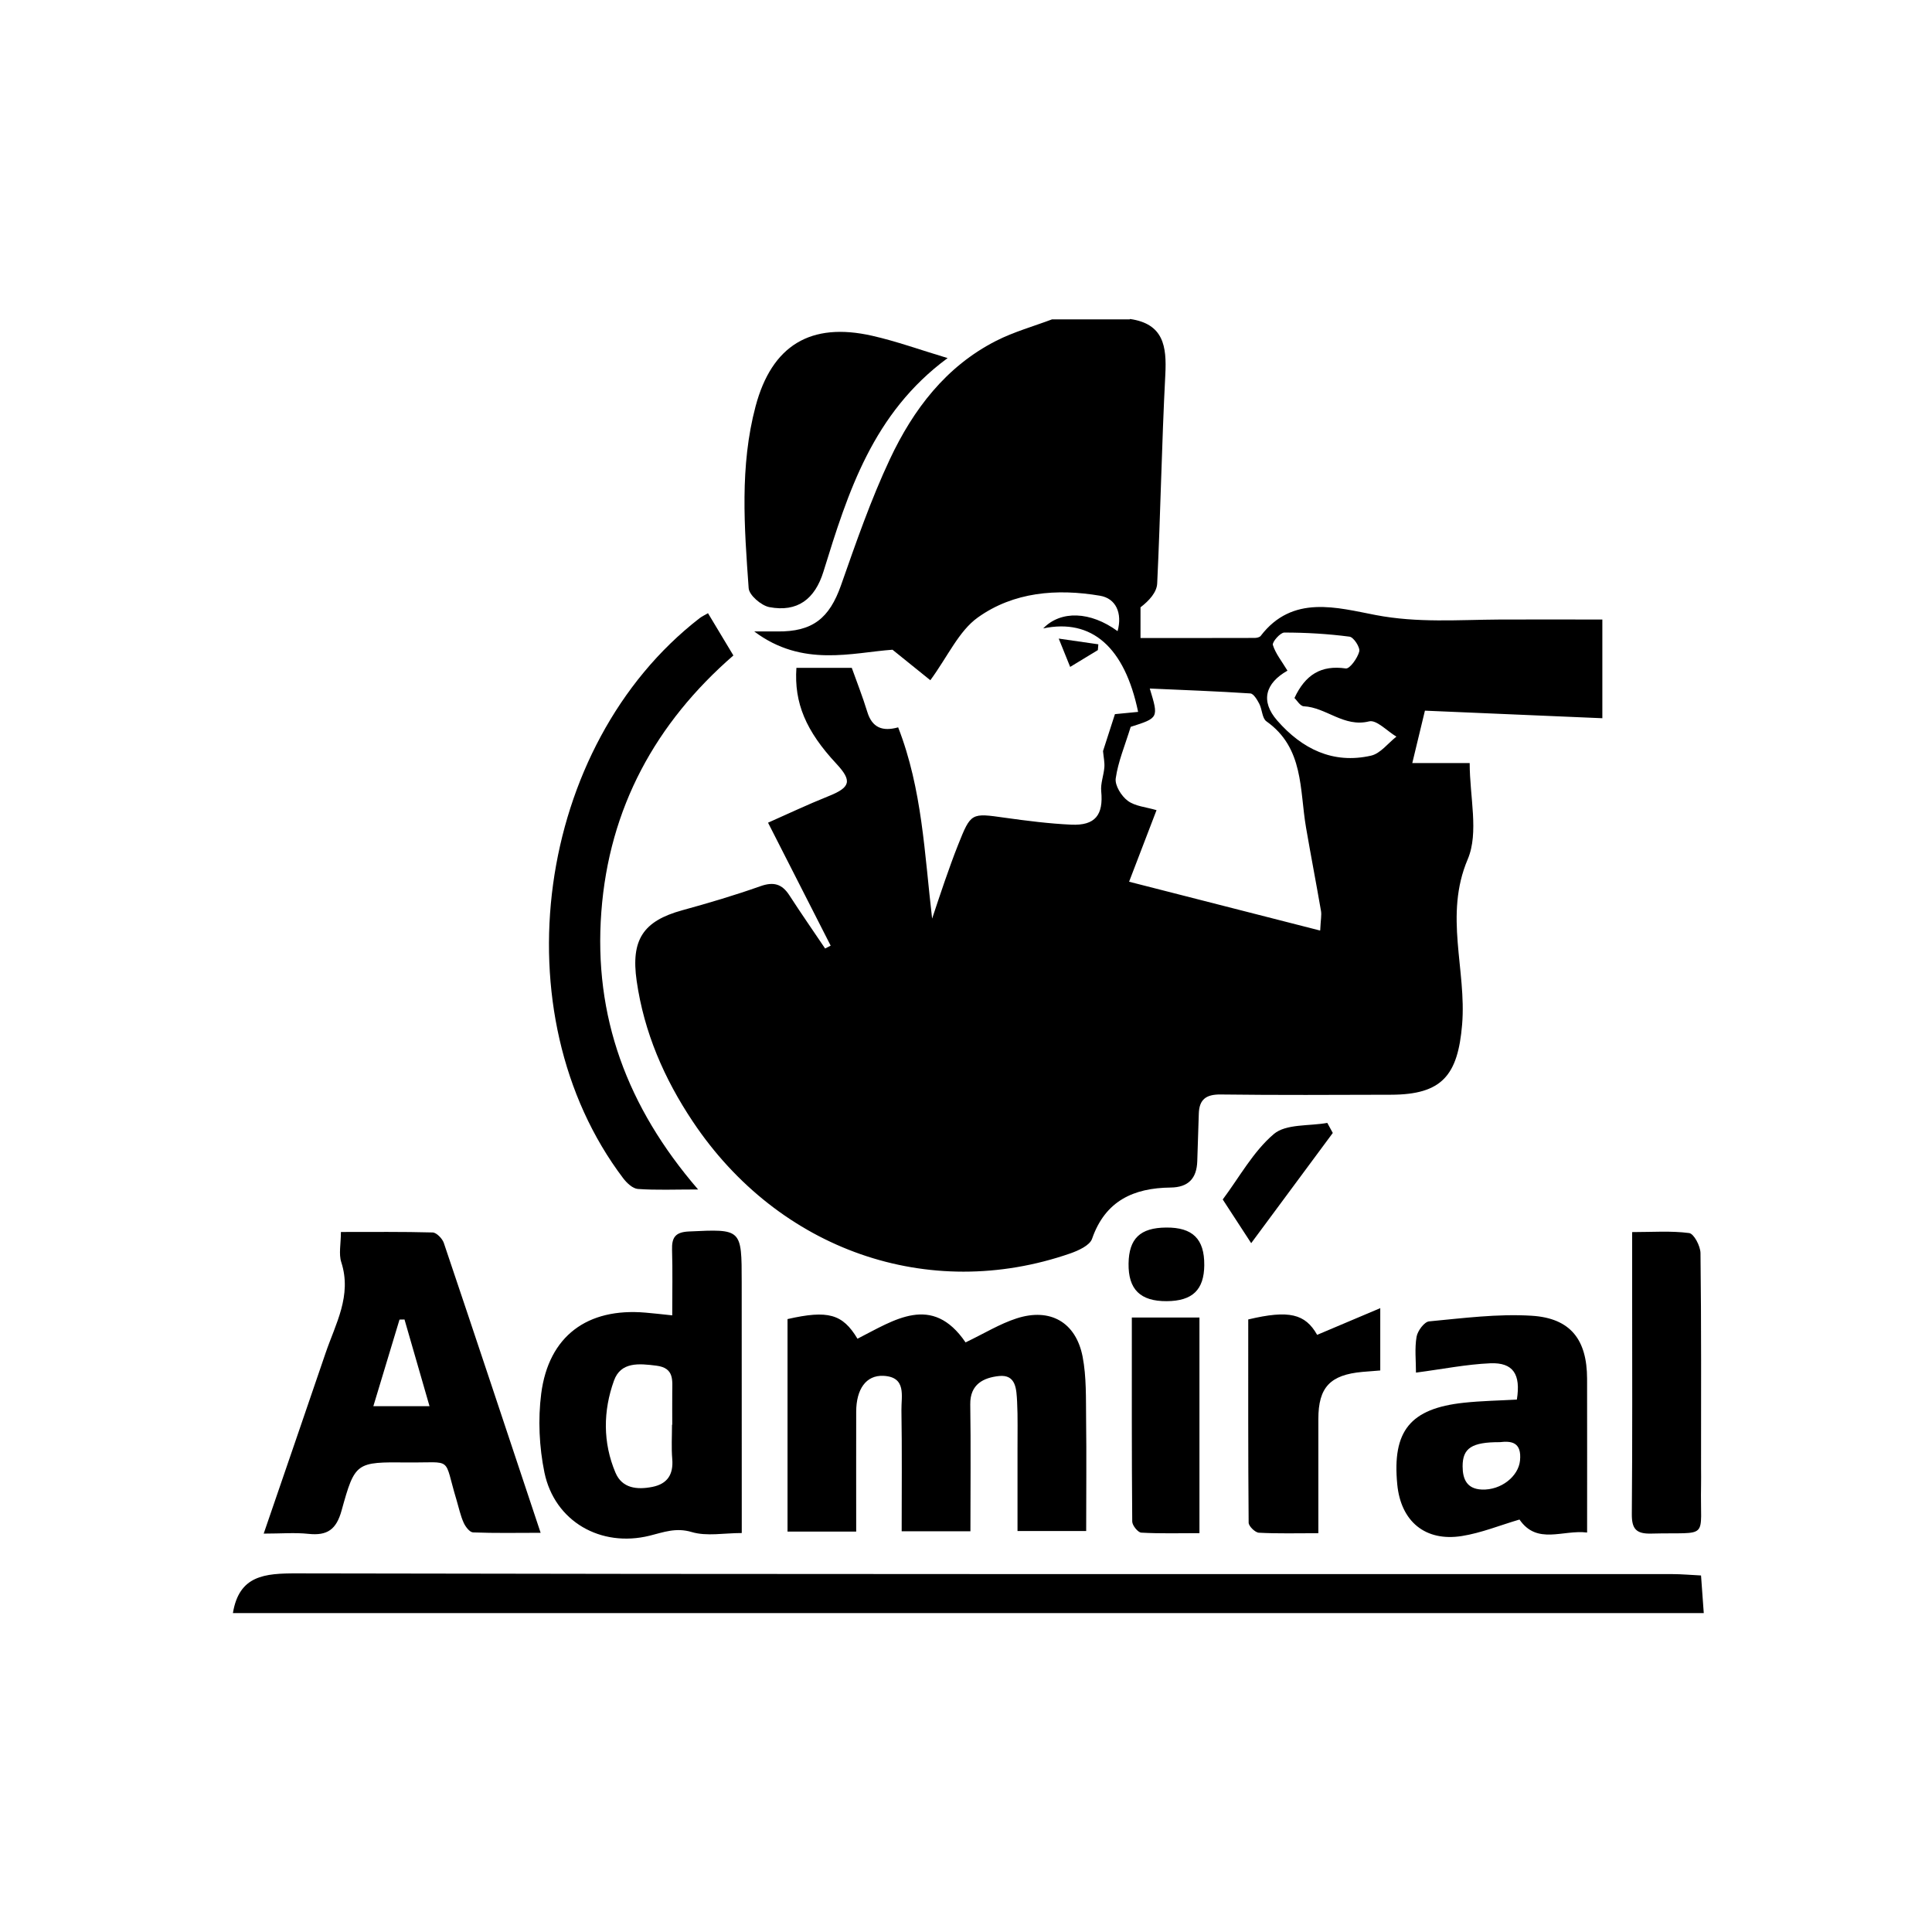 <svg xmlns="http://www.w3.org/2000/svg" width="240" height="240" viewBox="0 0 240 240">
  <path d="M140.384 39.627c4.16.602 4.56 3.388 4.376 6.913-.45 8.642-.594 17.3-1.01 25.943-.05 1.086-.987 2.13-2.072 2.96v3.814c4.676 0 9.43.004 14.187-.01.253-.002.61-.08.744-.254 3.95-5.177 9.52-3.498 14.28-2.592 5.21 1 10.26.59 15.4.56 4.18-.02 8.36 0 12.76 0v12.26c-7.41-.32-14.76-.63-22.04-.94l-1.57 6.51h7.13c0 4.23 1.16 8.63-.24 11.94-2.97 6.98-.13 13.74-.7 20.55-.53 6.29-2.48 8.7-8.84 8.71-7.06.02-14.11.06-21.16-.03-1.83-.02-2.66.63-2.71 2.4-.06 1.96-.13 3.92-.19 5.89-.07 2.14-1.11 3.245-3.31 3.27-4.59.05-8.12 1.637-9.76 6.37-.29.83-1.7 1.46-2.71 1.816-17.62 6.107-36.21-.41-46.87-16.36-3.57-5.34-6.07-11.1-6.99-17.5-.73-5.1.8-7.43 5.65-8.766 3.27-.9 6.52-1.857 9.71-2.99 1.64-.583 2.69-.297 3.61 1.125 1.44 2.23 2.96 4.41 4.44 6.61l.69-.354-7.78-15.275c2.34-1.032 4.87-2.235 7.462-3.272 2.786-1.11 3.03-1.9 1.01-4.07-3.758-4.04-5.244-7.52-4.948-11.89h6.88c.59 1.66 1.34 3.55 1.93 5.48.59 1.93 1.865 2.46 3.83 1.908 3 7.707 3.27 15.7 4.22 23.76.52-1.543 1.02-3.09 1.56-4.63.532-1.512 1.065-3.03 1.66-4.52 1.606-4.025 1.62-3.974 5.83-3.38 2.734.383 5.49.733 8.245.86 2.97.13 3.992-1.214 3.71-4.14-.098-.97.31-1.98.39-2.98.05-.62-.096-1.25-.166-2.02l1.48-4.59 2.88-.28c-1.67-8.05-5.77-11.63-11.79-10.37 2.19-2.262 5.864-2.13 9.24.34.615-2.252-.214-4.07-2.19-4.4-5.37-.91-10.73-.47-15.166 2.698-2.367 1.69-3.717 4.81-5.905 7.8l-4.7-3.79c-4.98.35-11.184 2.24-17.173-2.27 1.253 0 2.055-.01 2.856 0 4.39.05 6.47-1.626 7.92-5.737 1.86-5.29 3.7-10.62 6.08-15.683 2.89-6.137 6.937-11.5 13.188-14.68 2.2-1.12 4.63-1.796 6.95-2.67h9.64zM164 115.57c.065-1.36.188-1.9.1-2.402-.598-3.465-1.267-6.918-1.863-10.384-.807-4.7-.25-9.876-4.918-13.178-.54-.38-.52-1.482-.89-2.185-.26-.5-.71-1.26-1.11-1.28-4.1-.27-8.21-.42-12.49-.61 1.11 3.65 1.11 3.65-2.37 4.76-.72 2.34-1.57 4.34-1.86 6.41-.12.87.71 2.2 1.5 2.78.91.68 2.26.77 3.57 1.16l-3.41 8.89 23.71 6.06zm-4.082-32.25c-2.72 1.55-3.384 3.76-1.25 6.197 3.068 3.504 6.908 5.43 11.647 4.353 1.17-.265 2.107-1.548 3.152-2.362-1.14-.678-2.472-2.123-3.39-1.896-3.14.78-5.32-1.74-8.12-1.876-.44-.02-.844-.734-1.156-1.027 1.35-2.89 3.31-4.12 6.38-3.67.48.07 1.46-1.28 1.67-2.11.13-.51-.7-1.78-1.21-1.84-2.68-.35-5.4-.51-8.1-.51-.5 0-1.53 1.18-1.42 1.54.33 1.08 1.11 2.02 1.81 3.19zM28.934 200.373c.778-4.683 3.936-4.93 7.946-4.922 56.963.12 113.926.08 170.888.09 1.135 0 2.27.11 3.54.17.123 1.7.23 3.19.34 4.67H28.934zm91.036-33.627c2.3-1.102 4.225-2.293 6.315-2.97 4.17-1.35 7.37.467 8.204 4.767.48 2.508.4 5.142.43 7.72.06 4.546.01 9.092.01 13.924h-8.53v-10.162c-.01-1.964.05-3.932-.05-5.89-.09-1.492-.09-3.438-2.27-3.198-1.87.205-3.59.993-3.55 3.524.08 5.17.02 10.34.02 15.76h-8.54c0-5.09.05-10.07-.03-15.05-.03-1.73.67-4.12-2.24-4.26-2.16-.1-3.37 1.66-3.38 4.45-.01 4.9 0 9.79 0 14.9h-8.53v-26.4c5.02-1.14 6.84-.65 8.69 2.44 4.57-2.32 9.27-5.64 13.43.46zM32.768 190.48c2.667-7.777 5.183-15.08 7.674-22.39 1.244-3.65 3.293-7.136 1.957-11.284-.34-1.032-.05-2.262-.05-3.765 3.98 0 7.69-.04 11.4.06.48.02 1.19.75 1.38 1.29 3.99 11.82 7.91 23.66 12.03 36.02-2.99 0-5.69.06-8.39-.05-.42-.01-.95-.71-1.17-1.2-.4-.89-.6-1.86-.88-2.8-1.68-5.54-.31-4.63-6.12-4.69-6.36-.06-6.5-.05-8.16 5.95-.66 2.4-1.79 3.17-4.13 2.92-1.67-.18-3.37-.03-5.57-.03zm13.622-15.798h6.967l-3.108-10.77-.62.01-3.25 10.76zm37.117-11.247c0-3.026.058-5.598-.022-8.166-.048-1.54.396-2.21 2.08-2.29 6.574-.31 6.57-.36 6.572 6.3l.007 28.08v3.08c-2.208 0-4.353.43-6.206-.12-1.972-.59-3.502.02-5.237.45-6.07 1.5-11.8-1.76-13.07-7.85-.65-3.17-.81-6.59-.4-9.8.93-7.16 5.73-10.68 12.95-10.06.96.08 1.92.19 3.33.34zm-.008 13.56h.01c0-1.333-.01-2.666 0-3.998 0-1.5.29-3.065-1.97-3.348-2.14-.27-4.42-.51-5.27 1.86-1.35 3.75-1.4 7.69.19 11.44.83 1.95 2.69 2.13 4.57 1.76 1.87-.37 2.64-1.54 2.48-3.46-.12-1.41-.03-2.84-.03-4.27z"/>
  <path d="M86.724 147.76c-2.914 0-5.21.1-7.487-.063-.643-.046-1.38-.745-1.824-1.332-15.468-20.44-10.913-53.76 9.49-69.57.273-.21.597-.358 1.045-.622 1.022 1.702 2.012 3.35 3.155 5.25-9.66 8.393-15.444 18.945-16.404 31.867-.97 12.94 3.18 24.223 12.02 34.47zm89.173 22.742c0-1.472-.174-2.992.073-4.44.125-.733.96-1.86 1.558-1.916 4.236-.398 8.52-.962 12.74-.7 4.846.3 6.874 2.99 6.885 7.824.014 6.24.003 12.48.003 19.107-3.025-.374-6.204 1.573-8.4-1.614-2.433.715-4.756 1.668-7.168 2.05-4.553.718-7.572-1.834-8.015-6.41-.642-6.64 1.603-9.434 8.277-10.15 2.197-.235 4.416-.27 6.58-.392.505-3.15-.46-4.62-3.29-4.51-2.992.13-5.963.73-9.243 1.16zm10.414 8.648c-3.5-.01-4.62.756-4.62 2.994 0 1.604.53 2.813 2.38 2.893 2.41.103 4.56-1.655 4.75-3.6.23-2.322-1.11-2.45-2.5-2.287zm-68.6-134.665c-9.29 6.853-12.37 16.662-15.41 26.492-1.07 3.48-3.26 5.095-6.73 4.443-1-.19-2.51-1.48-2.57-2.353-.54-7.55-1.12-15.15.86-22.597 2.02-7.572 6.84-10.493 14.48-8.76 3.02.683 5.94 1.744 9.38 2.775zm85.02 108.57c2.54 0 4.85-.176 7.1.12.59.076 1.4 1.613 1.41 2.488.11 8.914.07 17.83.07 26.745 0 .713.02 1.427 0 2.14-.14 6.88 1.18 5.768-6.19 5.96-1.89.05-2.43-.602-2.41-2.458.08-9.27.04-18.543.04-27.815v-7.18zm-31.27 9.44v7.75c-.69.056-1.45.11-2.22.178-4.01.364-5.47 1.915-5.47 5.847v14.19c-2.65 0-5.03.067-7.39-.06-.46-.025-1.26-.804-1.27-1.24-.07-8.44-.05-16.878-.05-25.253 5.07-1.207 7.08-.7 8.56 1.913l7.86-3.325zM149 163.672v26.782c-2.49 0-4.87.07-7.234-.065-.413-.03-1.112-.9-1.116-1.38-.07-8.38-.05-16.75-.05-25.34h8.4zm16.567-22.936l-10.14 13.694-3.535-5.427c2.07-2.763 3.782-5.95 6.35-8.132 1.512-1.28 4.38-.97 6.64-1.38l.683 1.25zM149.6 157.152c-.026 3.08-1.467 4.464-4.665 4.484-3.286.02-4.788-1.462-4.74-4.676.045-3.105 1.444-4.445 4.67-4.47 3.29-.03 4.76 1.42 4.733 4.662zm-16.66-74.306c-.45-1.118-.81-2.003-1.42-3.518l4.92.71-.06.718c-1.05.636-2.095 1.273-3.44 2.09z"/>
</svg>
